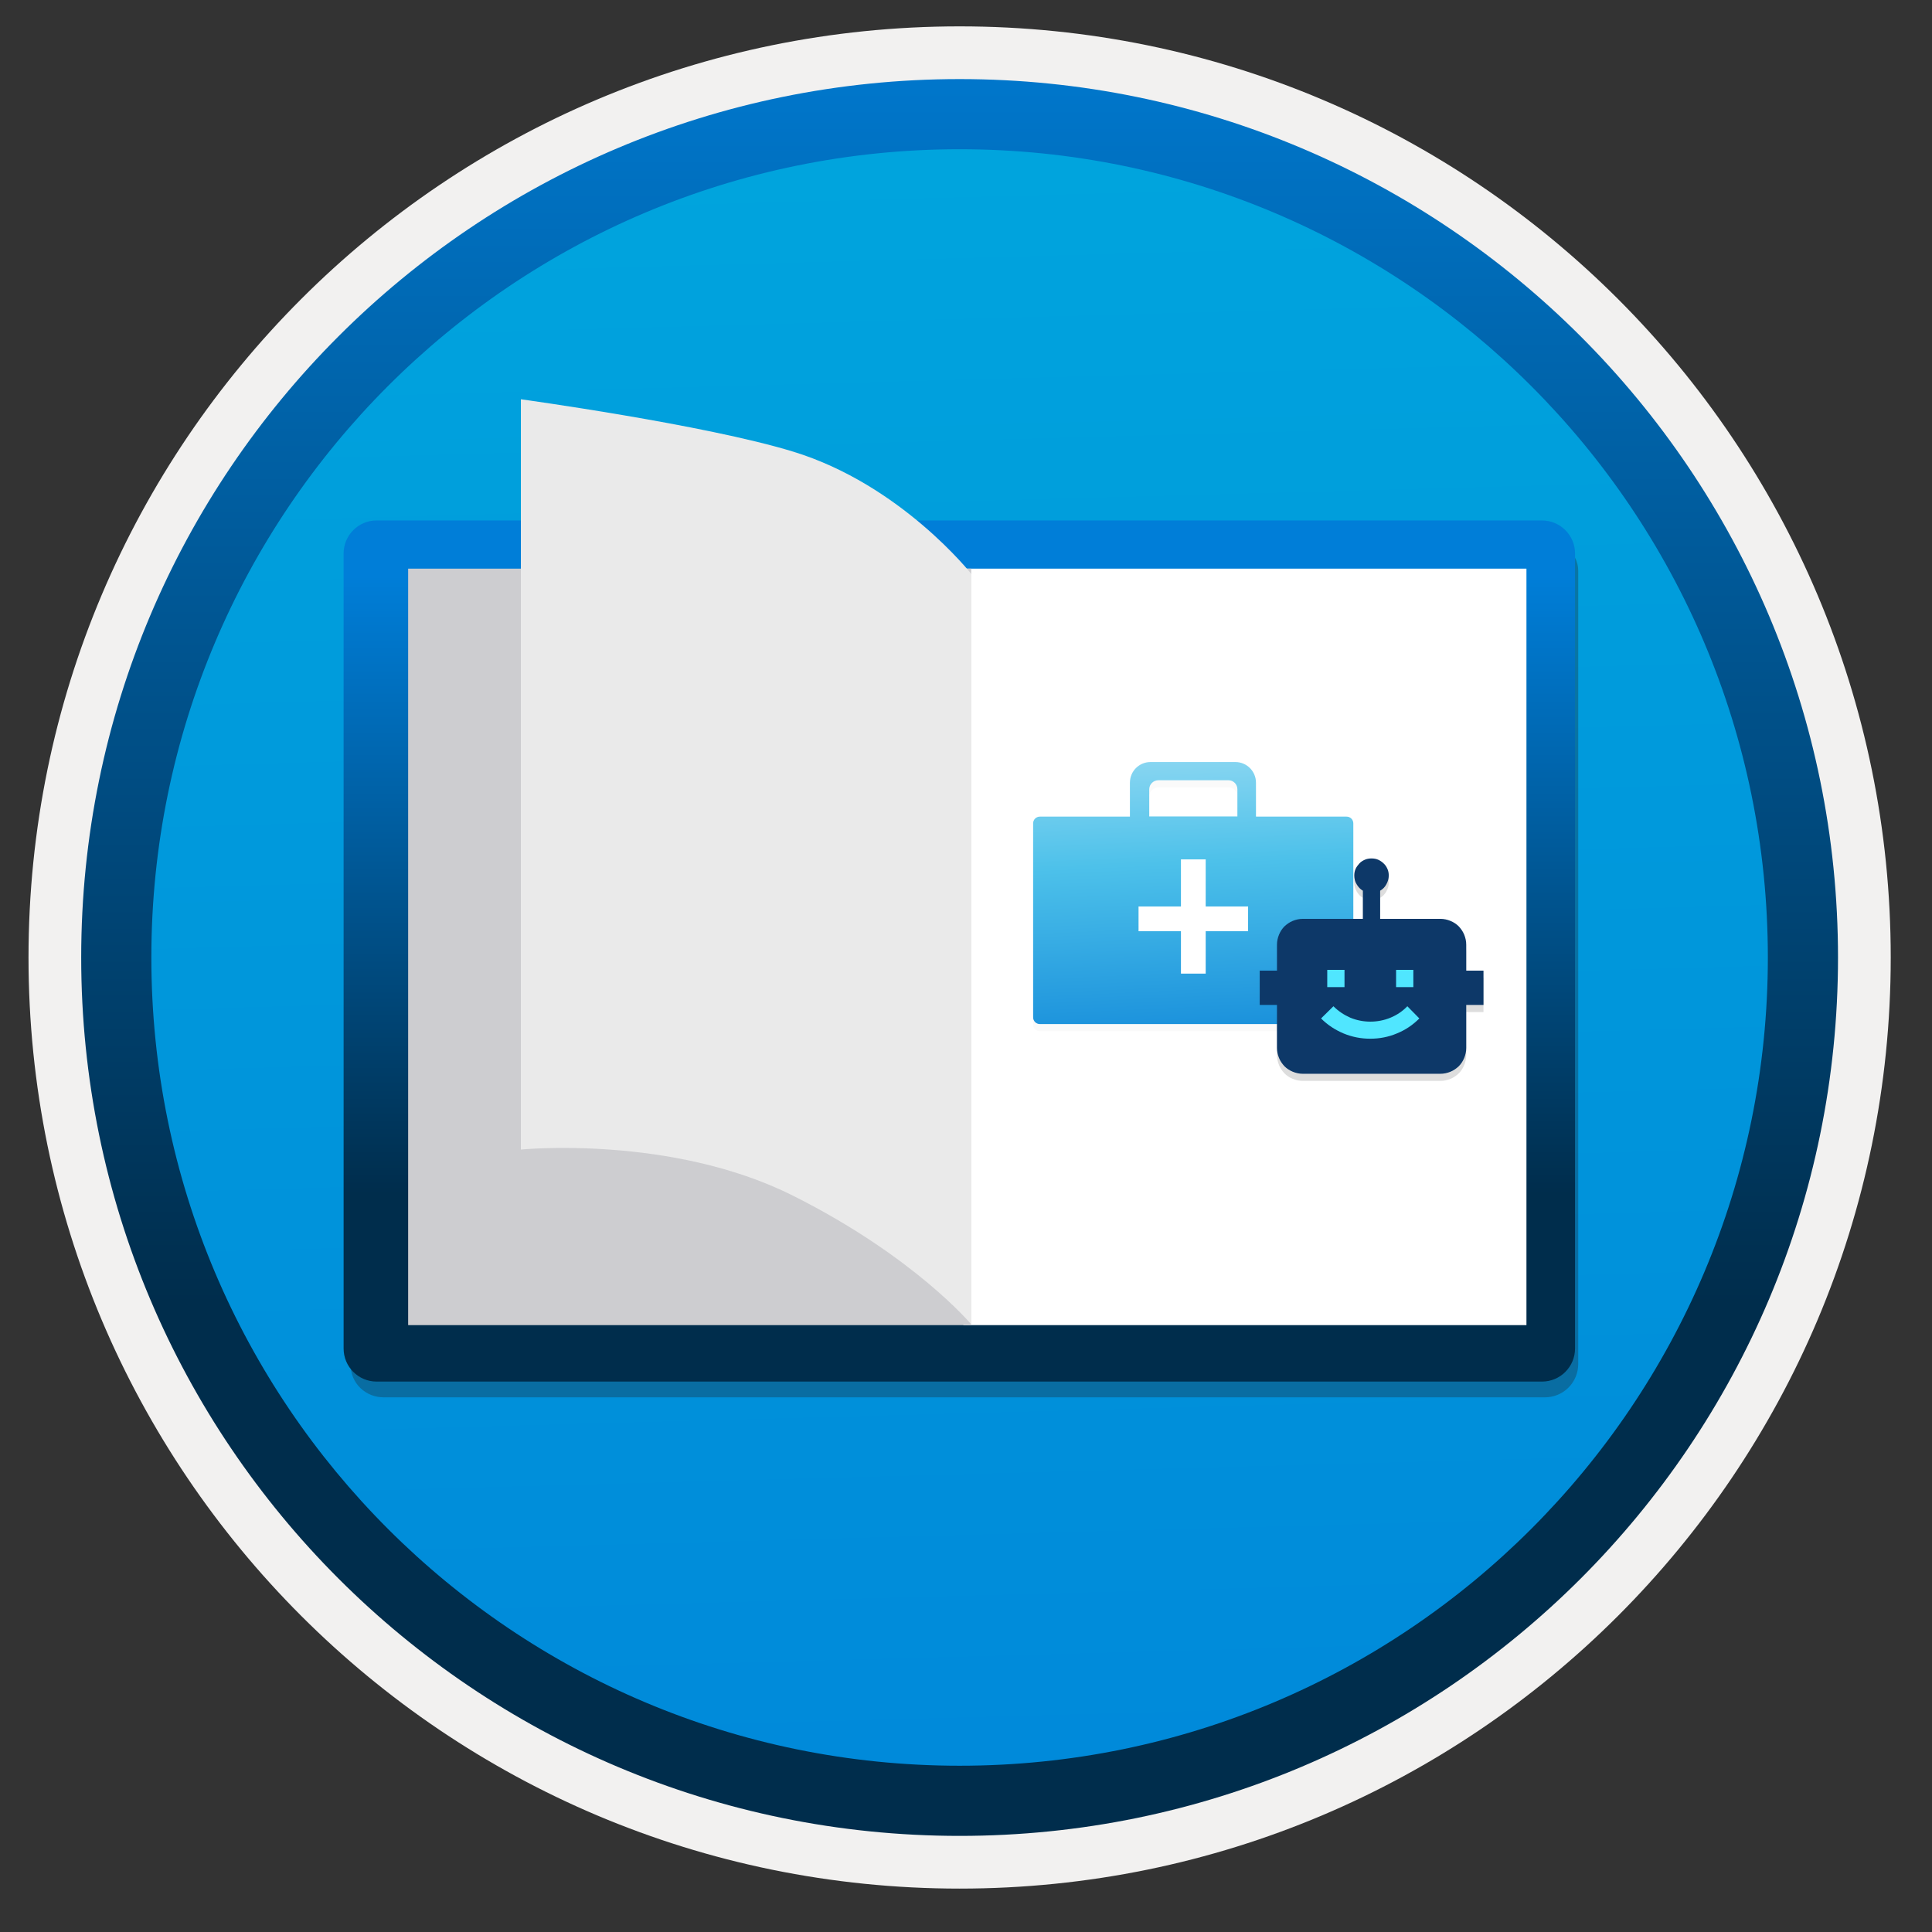 <svg width="103" height="103" viewBox="0 0 103 103" fill="none" xmlns="http://www.w3.org/2000/svg">
<rect x="0" y="0" width="103" height="103" fill="#333333" stroke="none"/>
<path d="M51.16 97.856C25.31 97.856 4.35 76.906 4.35 51.046C4.35 25.186 25.31 4.236 51.16 4.236C77.01 4.236 97.97 25.196 97.97 51.046C97.97 76.896 77.01 97.856 51.16 97.856Z" fill="url(#paint0_linear)"/>
<path fill-rule="evenodd" clip-rule="evenodd" d="M97.059 51.046C97.059 76.396 76.51 96.946 51.16 96.946C25.809 96.946 5.26 76.396 5.26 51.046C5.26 25.696 25.809 5.146 51.16 5.146C76.51 5.146 97.059 25.696 97.059 51.046ZM51.16 1.406C78.579 1.406 100.8 23.626 100.8 51.046C100.8 78.466 78.57 100.686 51.16 100.686C23.739 100.686 1.52 78.456 1.52 51.046C1.52 23.626 23.739 1.406 51.16 1.406Z" fill="#F2F1F0"/>
<path fill-rule="evenodd" clip-rule="evenodd" d="M94.249 51.046C94.249 74.846 74.959 94.136 51.159 94.136C27.359 94.136 8.069 74.846 8.069 51.046C8.069 27.246 27.359 7.956 51.159 7.956C74.959 7.956 94.249 27.246 94.249 51.046ZM51.159 4.216C77.019 4.216 97.989 25.186 97.989 51.046C97.989 76.906 77.019 97.876 51.159 97.876C25.299 97.876 4.329 76.906 4.329 51.046C4.329 25.186 25.289 4.216 51.159 4.216Z" fill="url(#paint1_linear)"/>
<path opacity="0.3" d="M20.459 74.496H82.359C82.829 74.496 83.279 74.316 83.62 73.976C83.96 73.636 84.139 73.186 84.139 72.716V30.416C84.139 29.436 83.12 28.536 81.74 28.536L21.32 29.456C21.09 29.456 20.86 29.496 20.64 29.586C20.419 29.686 20.23 29.806 20.07 29.976C19.91 30.136 19.779 30.336 19.68 30.546C19.579 30.766 19.549 30.996 19.549 31.226L18.689 72.746C18.689 73.216 18.869 73.666 19.209 73.996C19.549 74.326 20 74.496 20.459 74.496Z" fill="#1F1D20"/>
<path d="M82.199 27.746H20.079C19.109 27.746 18.319 28.536 18.319 29.506V71.896C18.319 72.866 19.109 73.656 20.079 73.656H82.209C83.179 73.656 83.969 72.866 83.969 71.896V29.506C83.969 28.536 83.179 27.746 82.199 27.746Z" fill="url(#paint2_linear)"/>
<path d="M81.389 30.316H51.359V70.646H81.379V30.316H81.389Z" fill="white"/>
<path d="M51.79 30.316H21.76V70.646H51.78V30.316H51.79Z" fill="#CDCDD0"/>
<path d="M27.77 21.286V61.286C27.77 61.286 35.779 60.486 42.279 63.746C48.779 67.006 51.789 70.616 51.789 70.616V30.606C51.789 30.606 48.039 25.836 42.279 24.076C37.58 22.636 27.77 21.286 27.77 21.286Z" fill="#EAEAEA"/>
<g opacity="0.15">
<path opacity="0.15" d="M66.959 43.916V42.106C66.959 41.496 66.469 41.006 65.859 41.006H61.339C60.729 41.006 60.239 41.496 60.239 42.106V43.916H55.439C55.239 43.916 55.079 44.076 55.079 44.276V54.616C55.079 54.816 55.239 54.976 55.439 54.976H71.789C71.989 54.976 72.149 54.816 72.149 54.616V44.276C72.149 44.076 71.989 43.916 71.789 43.916H66.959ZM61.759 41.976H65.489C65.759 41.976 65.969 42.196 65.969 42.456V43.906H61.269V42.456C61.269 42.196 61.489 41.976 61.759 41.976Z" fill="#1F1D20"/>
</g>
<path opacity="0.15" d="M79.089 53.956V52.126H78.169V50.746C78.169 50.556 78.129 50.376 78.059 50.206C77.989 50.036 77.889 49.896 77.769 49.766C77.649 49.646 77.499 49.546 77.329 49.476C77.159 49.406 76.979 49.366 76.789 49.366H73.579V47.866C73.719 47.786 73.829 47.676 73.909 47.526C73.989 47.386 74.039 47.226 74.039 47.066C74.039 46.936 74.019 46.816 73.969 46.706C73.919 46.596 73.859 46.496 73.769 46.416C73.689 46.336 73.589 46.266 73.479 46.216C73.369 46.166 73.249 46.146 73.119 46.146C72.989 46.146 72.869 46.166 72.759 46.216C72.649 46.266 72.549 46.326 72.469 46.416C72.389 46.506 72.319 46.596 72.269 46.706C72.219 46.816 72.199 46.936 72.199 47.066C72.199 47.226 72.239 47.386 72.329 47.526C72.409 47.666 72.519 47.786 72.659 47.866V49.366H69.459C69.269 49.366 69.089 49.406 68.919 49.476C68.749 49.546 68.609 49.646 68.479 49.766C68.359 49.886 68.259 50.036 68.189 50.206C68.119 50.376 68.079 50.556 68.079 50.746V52.126H67.159V53.956H68.079V56.246C68.079 56.436 68.119 56.616 68.189 56.786C68.259 56.956 68.359 57.096 68.479 57.226C68.599 57.346 68.749 57.446 68.919 57.516C69.089 57.586 69.269 57.626 69.459 57.626H71.749H74.899H76.789C76.979 57.626 77.159 57.586 77.329 57.516C77.499 57.446 77.639 57.346 77.769 57.226C77.889 57.106 77.989 56.956 78.059 56.786C78.129 56.616 78.169 56.436 78.169 56.246V53.956H79.089V53.956Z" fill="#1F1D20"/>
<path d="M66.959 43.536V41.726C66.959 41.116 66.469 40.626 65.859 40.626H61.339C60.729 40.626 60.239 41.116 60.239 41.726V43.536H55.439C55.239 43.536 55.079 43.696 55.079 43.896V54.236C55.079 54.436 55.239 54.596 55.439 54.596H71.789C71.989 54.596 72.149 54.436 72.149 54.236V43.896C72.149 43.696 71.989 43.536 71.789 43.536H66.959ZM61.759 41.596H65.489C65.759 41.596 65.969 41.816 65.969 42.076V43.526H61.269V42.076C61.269 41.816 61.489 41.596 61.759 41.596Z" fill="url(#paint3_linear)"/>
<path d="M66.539 48.326H64.279V45.816H62.959V48.326H60.699V49.646H62.959V51.906H64.279V49.646H66.539V48.326Z" fill="white"/>
<path d="M79.089 53.576V51.746H78.169V50.366C78.169 50.176 78.129 49.996 78.059 49.826C77.989 49.656 77.889 49.516 77.769 49.386C77.649 49.266 77.499 49.166 77.329 49.096C77.159 49.026 76.979 48.986 76.789 48.986H73.579V47.486C73.719 47.406 73.829 47.296 73.909 47.146C73.989 47.006 74.039 46.846 74.039 46.686C74.039 46.556 74.019 46.436 73.969 46.326C73.919 46.216 73.859 46.116 73.769 46.036C73.689 45.956 73.589 45.886 73.479 45.836C73.369 45.786 73.249 45.766 73.119 45.766C72.989 45.766 72.869 45.786 72.759 45.836C72.649 45.886 72.549 45.946 72.469 46.036C72.389 46.126 72.319 46.216 72.269 46.326C72.219 46.436 72.199 46.556 72.199 46.686C72.199 46.846 72.239 47.006 72.329 47.146C72.409 47.286 72.519 47.406 72.659 47.486V48.986H69.459C69.269 48.986 69.089 49.026 68.919 49.096C68.749 49.166 68.609 49.266 68.479 49.386C68.359 49.506 68.259 49.656 68.189 49.826C68.119 49.996 68.079 50.176 68.079 50.366V51.746H67.159V53.576H68.079V55.866C68.079 56.056 68.119 56.236 68.189 56.406C68.259 56.576 68.359 56.716 68.479 56.846C68.599 56.966 68.749 57.066 68.919 57.136C69.089 57.206 69.269 57.246 69.459 57.246H71.749H74.899H76.789C76.979 57.246 77.159 57.206 77.329 57.136C77.499 57.066 77.639 56.966 77.769 56.846C77.889 56.726 77.989 56.576 78.059 56.406C78.129 56.236 78.169 56.056 78.169 55.866V53.576H79.089Z" fill="#0D3868"/>
<path d="M71.679 52.626H70.759V51.706H71.679V52.626Z" fill="#50E6FF"/>
<path d="M75.349 52.626H74.429V51.706H75.349V52.626Z" fill="#50E6FF"/>
<path d="M71.089 53.646C71.349 53.906 71.649 54.106 71.989 54.256C72.329 54.396 72.689 54.466 73.059 54.466C73.429 54.466 73.789 54.396 74.129 54.256C74.469 54.116 74.769 53.916 75.029 53.646L75.669 54.296C75.319 54.646 74.919 54.916 74.469 55.096C74.019 55.286 73.549 55.376 73.049 55.376C72.559 55.376 72.089 55.286 71.629 55.096C71.179 54.906 70.779 54.646 70.429 54.296L71.089 53.646Z" fill="#50E6FF"/>
<defs>
<linearGradient id="paint0_linear" x1="49.389" y1="-13.748" x2="53.372" y2="132.021" gradientUnits="userSpaceOnUse">
<stop stop-color="#00ABDE"/>
<stop offset="1" stop-color="#007ED8"/>
</linearGradient>
<linearGradient id="paint1_linear" x1="51.159" y1="-2.446" x2="51.159" y2="99.318" gradientUnits="userSpaceOnUse">
<stop stop-color="#007ED8"/>
<stop offset="0.707" stop-color="#002D4C"/>
</linearGradient>
<linearGradient id="paint2_linear" x1="51.147" y1="30.698" x2="51.147" y2="77.327" gradientUnits="userSpaceOnUse">
<stop stop-color="#007ED8"/>
<stop offset="0.707" stop-color="#002D4C"/>
</linearGradient>
<linearGradient id="paint3_linear" x1="62.642" y1="27.648" x2="64.368" y2="65.363" gradientUnits="userSpaceOnUse">
<stop offset="0.043" stop-color="white"/>
<stop offset="0.486" stop-color="#4DC1EA"/>
<stop offset="0.845" stop-color="#0078D4"/>
</linearGradient>
</defs>
</svg>
